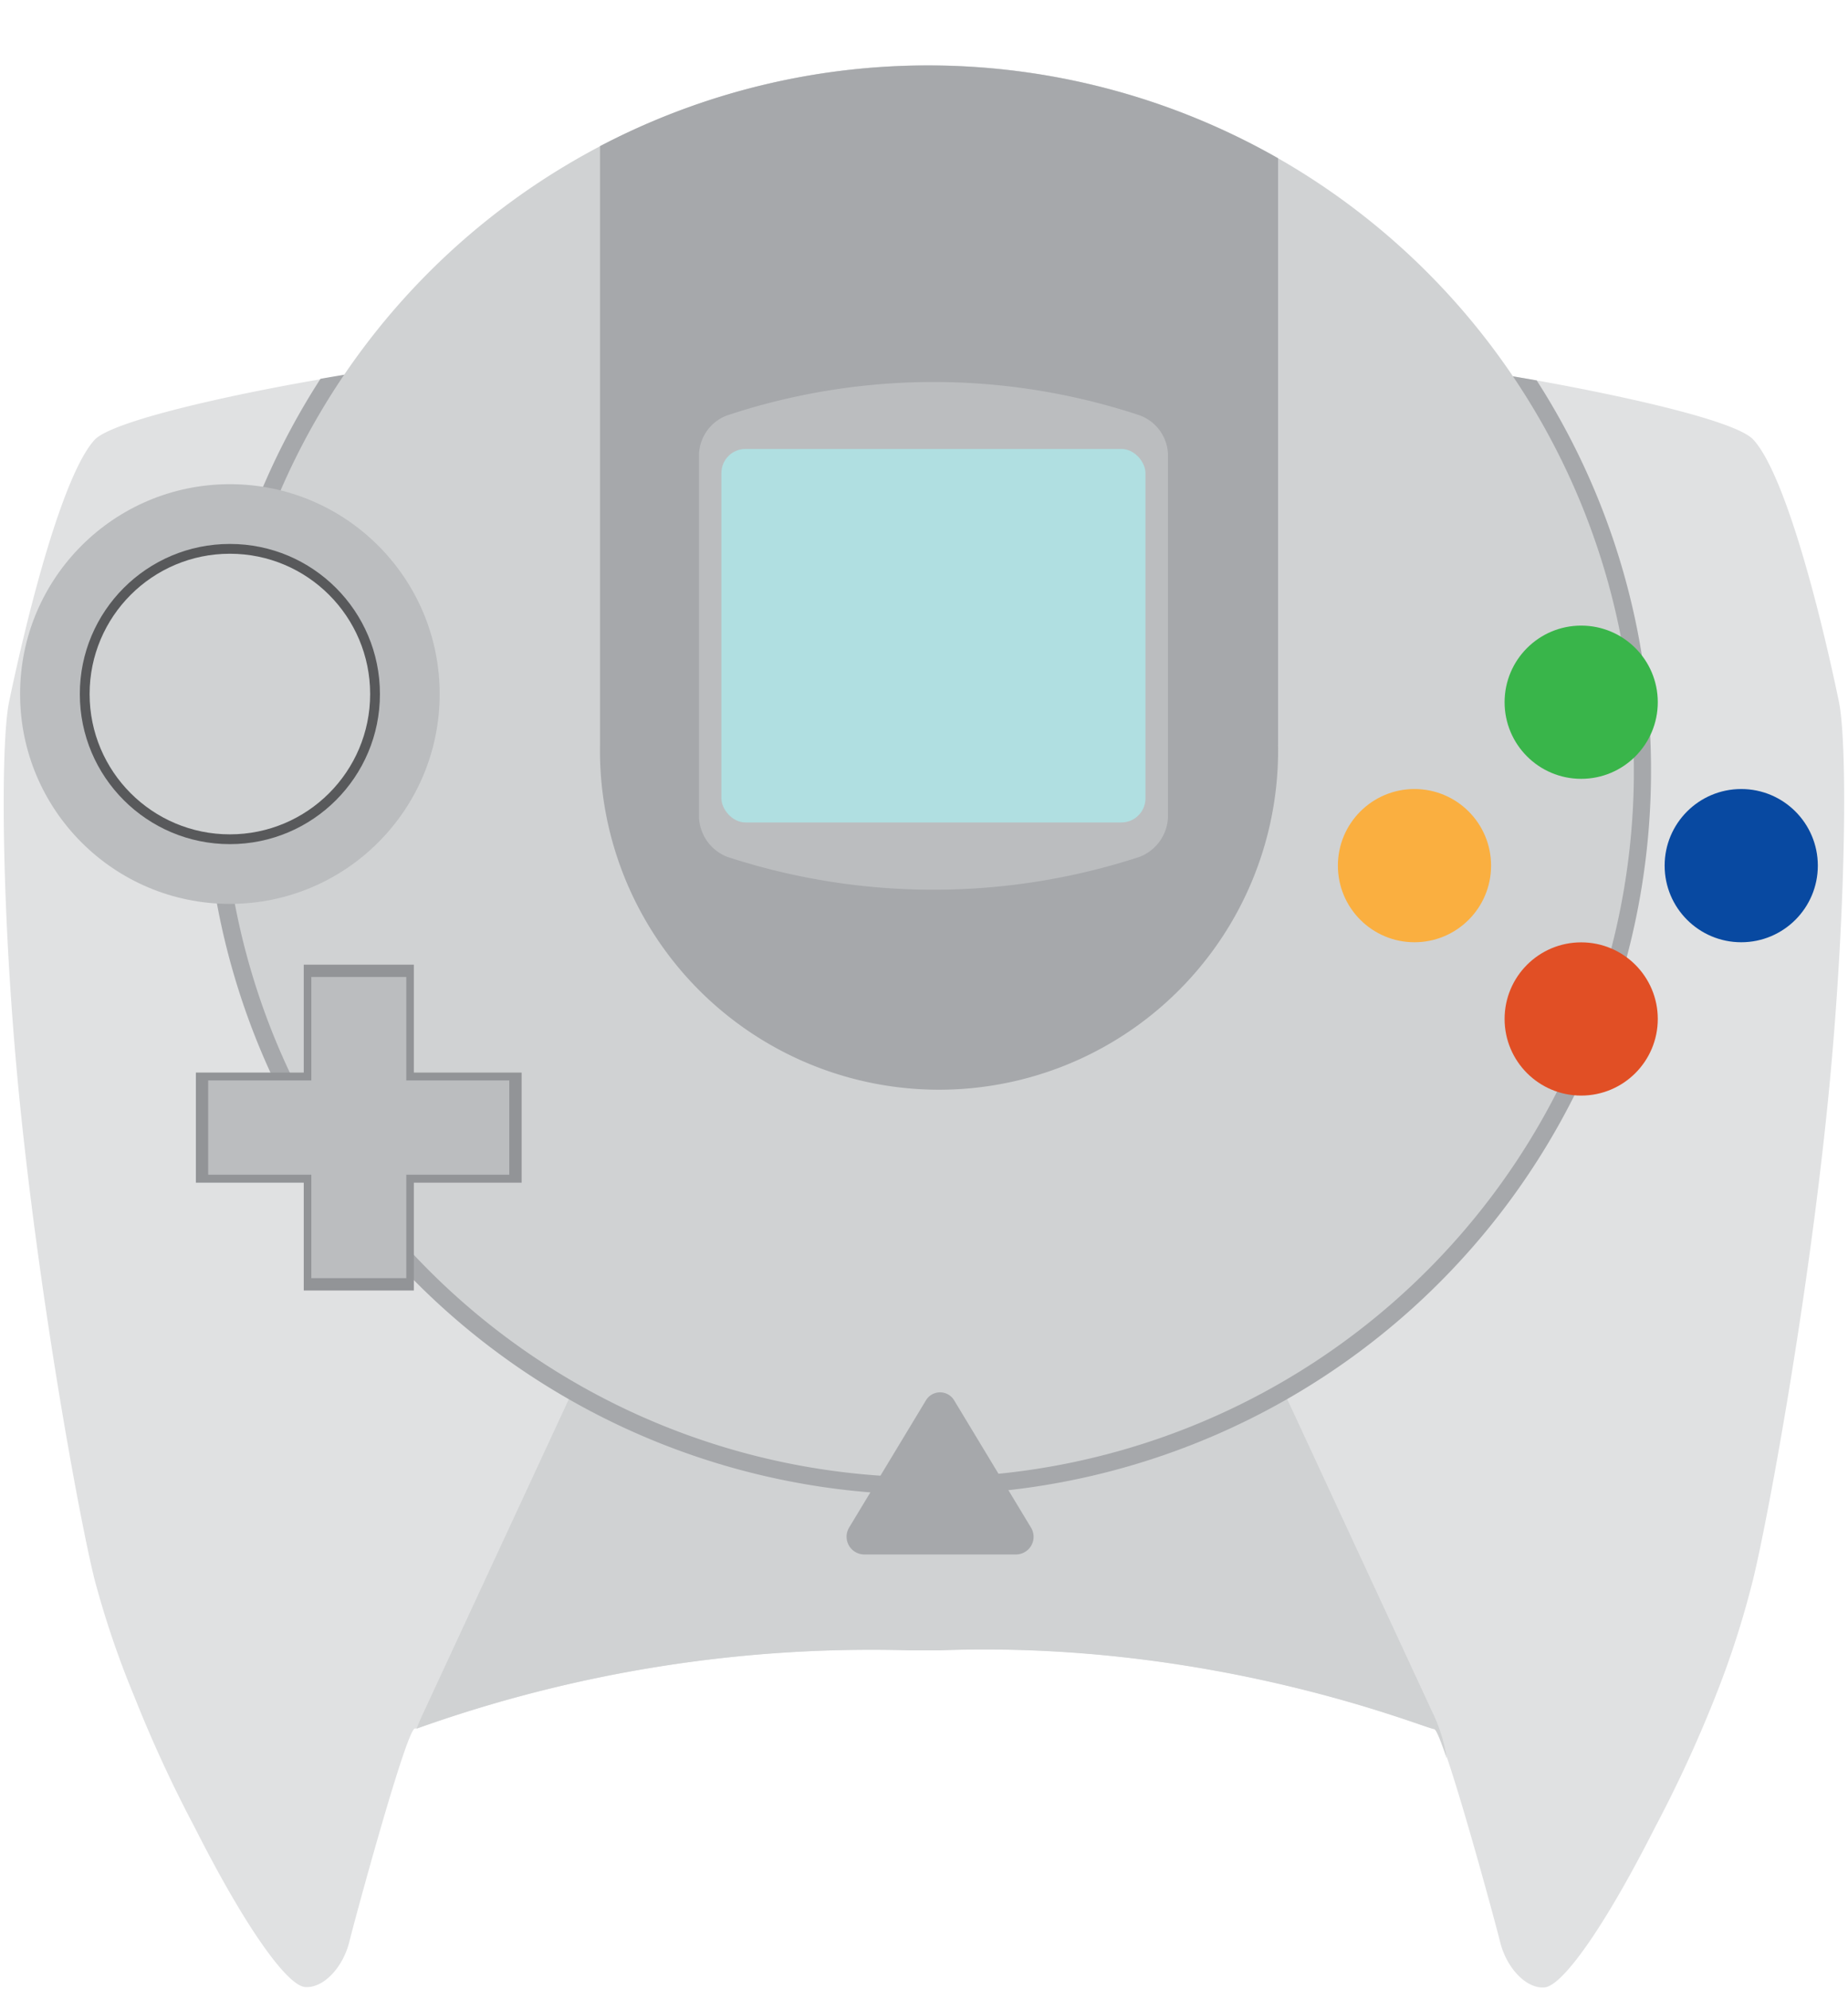 <svg xmlns="http://www.w3.org/2000/svg" viewBox="-0.37 -6.478 183.13 197.058"><title>Depositphotos_82117538_03</title><g data-name="Layer 2"><path d="M180.72 103.11c-2.08 20.36-6 41.33-7.37 46.9a90.58 90.58 0 0 1-3.74 11.6 130.49 130.49 0 0 1-6 13c-5.1 10.06-9.16 15.63-10.91 15.8s-3.75-1.83-4.41-4.49c-.5-2-3.45-12.88-5.24-18.19-.6-1.77-1.06-2.92-1.26-2.92-.78 0-21.72-8.83-49-7.8h-3a133.93 133.93 0 0 0-48.82 7.75h-.22c-.81 0-5.84 18.46-6.5 21.12s-2.66 4.66-4.41 4.49-5.82-5.74-10.91-15.8a130.49 130.49 0 0 1-6-13A91.1 91.1 0 0 1 9 150c-1.4-5.57-5.29-26.54-7.37-46.9-1.83-17.94-2-35.53-1.11-40 2-9.59 5.41-22.64 8.48-26 1.73-1.89 13.75-4.53 22.37-6 2.38-.42 4.5-.75 6.07-1 11.56-1.5 42.49-3.87 52.25-4.6v-.22l1.5.11 1.5-.11v.22c9.76.73 40.71 3.1 52.22 4.6 1.77.23 4.22.62 7 1.11 8.53 1.53 19.81 4 21.48 5.88 3.08 3.37 6.49 16.41 8.48 26 .89 4.49.68 22.08-1.15 40.02z" fill="#e0e1e2"/><path d="M143 167.74c-.6-1.77-1.06-2.92-1.26-2.92-.78 0-21.72-8.83-49-7.8h-3a133.93 133.93 0 0 0-48.82 7.75c.15-.4.31-.8.49-1.18l42.3-91.19c3.66-7.9 12.11-7.9 15.77 0l42.3 91.19a15.72 15.72 0 0 1 1.22 4.15z" fill="#d0d2d3"/><path d="M163.24 70A71.66 71.66 0 1 1 31.39 31.05c2.38-.42 4.5-.75 6.07-1C49 28.6 79.93 26.23 89.69 25.5v-.22l1.5.11 1.5-.11v.22c9.76.73 40.71 3.1 52.22 4.6 1.77.23 4.22.62 7 1.11A71.35 71.35 0 0 1 163.24 70z" fill="#a6a8ab"/><path d="M161.54 70a69.94 69.94 0 1 1-35.26-60.8A70 70 0 0 1 161.54 70z" fill="#d0d2d3"/><path d="M126.28 9.2v58.1a33.6 33.6 0 1 1-67.19 0V8a70.07 70.07 0 0 1 67.19 1.2z" fill="#a6a8ab"/><path fill="#929497" d="M29.73 89.09h10.91v32.28H29.73z"/><path fill="#929497" d="M19.04 110.69V99.78h32.28v10.91z"/><path fill="#bbbdbf" d="M30.48 90.31h9.41v29.84h-9.41z"/><path fill="#bbbdbf" d="M20.26 109.9v-9.34H50.1v9.34z"/><circle cx="156.32" cy="63.09" r="7.59" fill="#39b54a"/><circle cx="156.32" cy="94.47" r="7.59" fill="#e14f25"/><circle cx="172.18" cy="79.28" r="7.59" fill="#0849a1"/><circle cx="139.8" cy="79.28" r="7.59" fill="#faaf40"/><circle cx="22.41" cy="62.28" r="20.79" fill="#bbbdbf"/><circle cx="22.41" cy="62.28" r="14.87" fill="#58595b"/><circle cx="22.41" cy="62.28" r="13.9" fill="#d0d2d3"/><path d="M112.56 78.41a65.72 65.72 0 0 1-40.86 0 4.4 4.4 0 0 1-2.8-3.87V38.47a4.28 4.28 0 0 1 2.8-3.8 64.88 64.88 0 0 1 40.87 0 4.28 4.28 0 0 1 2.8 3.8v36.07a4.4 4.4 0 0 1-2.81 3.87z" fill="#bbbdbf"/><rect x="71.12" y="38" width="42.02" height="37" rx="2.38" ry="2.38" fill="#b0dfe1"/><path d="M83.79 144.83l7.58-12.55a1.63 1.63 0 0 1 2.83 0l7.58 12.55a1.75 1.75 0 0 1-1.41 2.69H85.2a1.76 1.76 0 0 1-1.41-2.69z" fill="#a6a8ab"/></g></svg>